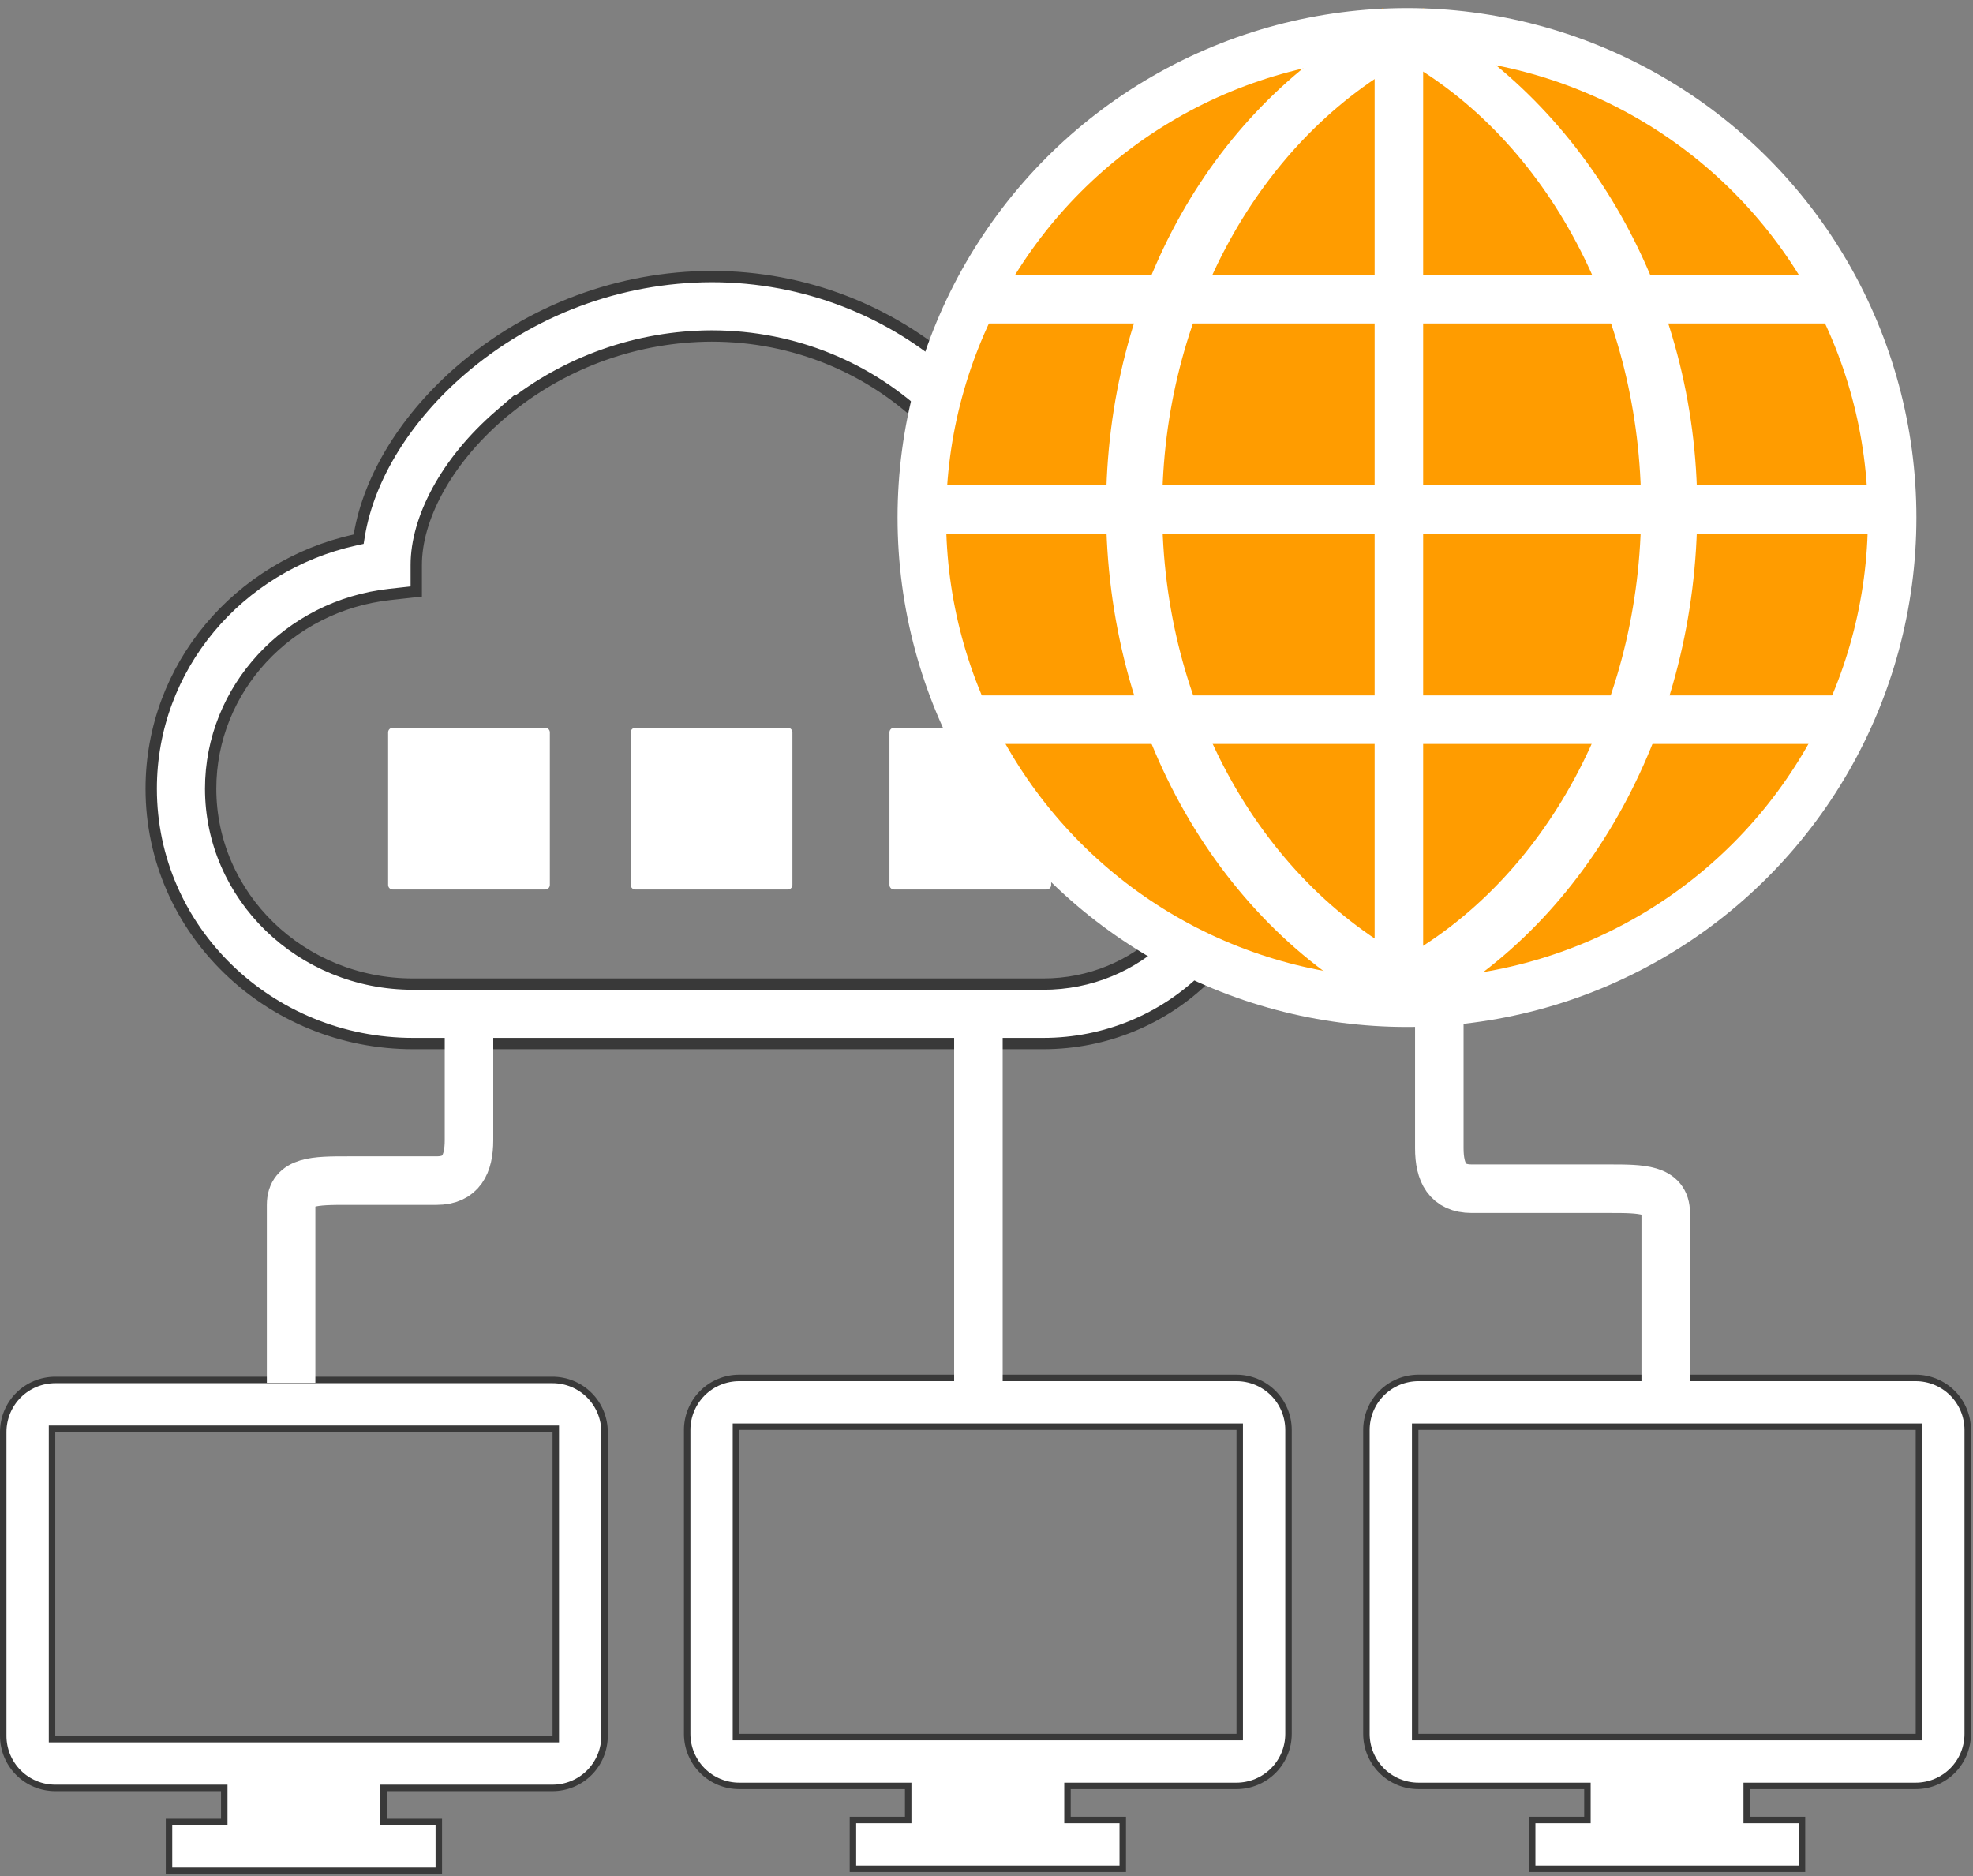 <svg width="122" height="116" viewBox="0 0 122 116" fill="none" xmlns="http://www.w3.org/2000/svg">
<rect x="0" y="0" width="122" height="116" fill="#808080" stroke="none"/>
<path d="M108.208 112.533H111.425V115.55H94.742V112.533H97.958H98.158V112.333V110.625V110.425H97.958H87.708C86.855 110.425 86.037 110.086 85.434 109.483C84.831 108.88 84.492 108.061 84.492 107.208V88.417C84.492 87.564 84.831 86.745 85.434 86.142C86.037 85.539 86.855 85.2 87.708 85.2H118.458C119.311 85.2 120.13 85.539 120.733 86.142C121.336 86.745 121.675 87.564 121.675 88.417V107.208C121.675 108.061 121.336 108.88 120.733 109.483C120.13 110.086 119.311 110.425 118.458 110.425H108.208H108.008V110.625V112.333V112.533H108.208ZM87.708 88.217H87.508V88.417V107.208V107.408H87.708H118.458H118.658V107.208V88.417V88.217H118.458H87.708Z" fill="white" stroke="#393939" stroke-width="0.4"/>
<path d="M103 86V75C103 73.5 101.5 73.5 99.5 73.5C97.9 73.5 92.167 73.5 91 73.5C89.5 73.5 89 72.5 89 71C89 69.8 89 64.833 89 63" stroke="white" stroke-width="3"/>
<path d="M28.505 22.886L28.505 22.886C32.814 19.17 38.31 17.118 44.001 17.1C55.596 17.1 65.207 25.72 66.253 36.816L66.279 37.091L66.552 37.13C73.356 38.091 78.65 43.785 78.65 50.757C78.65 58.41 72.264 64.525 64.506 64.525H25.542C16.655 64.525 9.35 57.523 9.35 48.766C9.35 41.228 14.764 34.974 21.947 33.389L22.178 33.338L22.216 33.104C22.825 29.43 25.198 25.736 28.505 22.886ZM25.739 34.928V36.575L24.104 36.755C17.824 37.442 13.025 42.602 13.025 48.766C13.025 55.387 18.573 60.85 25.542 60.85H64.506C70.346 60.85 74.975 56.275 74.975 50.757C74.975 45.234 70.346 40.659 64.506 40.659H62.668V38.822C62.668 38.822 62.668 38.822 62.668 38.822C62.672 28.906 54.368 20.775 44 20.775L43.999 20.775C39.441 20.793 35.031 22.354 31.483 25.192V25.169L30.904 25.668C27.544 28.567 25.739 32.099 25.739 34.928Z" fill="white" stroke="#393939" stroke-width="0.7"/>
<path d="M24 45.283C24 45.127 24.127 45 24.283 45H33.717C33.873 45 34 45.127 34 45.283V54.717C34 54.873 33.873 55 33.717 55H24.283C24.127 55 24 54.873 24 54.717V45.283Z" fill="white"/>
<path d="M39 45.283C39 45.127 39.127 45 39.283 45H48.717C48.873 45 49 45.127 49 45.283V54.717C49 54.873 48.873 55 48.717 55H39.283C39.127 55 39 54.873 39 54.717V45.283Z" fill="white"/>
<path d="M55 45.283C55 45.127 55.127 45 55.283 45H64.717C64.873 45 65 45.127 65 45.283V54.717C65 54.873 64.873 55 64.717 55H55.283C55.127 55 55 54.873 55 54.717V45.283Z" fill="white"/>
<circle cx="87" cy="31" r="30" fill="#FF9C00"/>
<path d="M87.854 59.462L86.151 62.942C75.243 57.499 68.193 45.171 68.193 31.456C68.193 18.053 74.86 6.33 85.431 0.762L87.343 3.712C78.04 8.656 72.063 19.521 72.063 31.456C72.063 43.676 78.248 54.654 87.854 59.462Z" fill="white" stroke="#FF9C00" stroke-width="0.4"/>
<path d="M105.149 31.457V31.457C105.154 44.876 98.463 57.091 88.131 62.663L86.316 59.246C95.425 54.317 101.28 43.429 101.28 31.457C101.28 19.623 95.521 8.786 86.571 3.804L88.086 0.775C98.242 6.406 105.149 18.208 105.149 31.457Z" fill="white" stroke="#FF9C00" stroke-width="0.4"/>
<line x1="60" y1="18.5" x2="114" y2="18.5" stroke="white" stroke-width="3"/>
<line x1="60" y1="44.5" x2="114" y2="44.5" stroke="white" stroke-width="3"/>
<line x1="58" y1="31.5" x2="117" y2="31.5" stroke="white" stroke-width="3"/>
<line x1="86.5" y1="3" x2="86.5" y2="62" stroke="white" stroke-width="3"/>
<circle cx="87" cy="32" r="30" stroke="white" stroke-width="3"/>
<path d="M23.917 112.658H27.133V115.675H10.45V112.658H13.667H13.867V112.458V110.75V110.55H13.667H3.417C2.564 110.55 1.745 110.211 1.142 109.608C0.539 109.005 0.2 108.186 0.2 107.333V88.542C0.2 87.689 0.539 86.87 1.142 86.267C1.745 85.664 2.564 85.325 3.417 85.325H34.167C35.02 85.325 35.838 85.664 36.441 86.267C37.044 86.87 37.383 87.689 37.383 88.542V107.333C37.383 108.186 37.044 109.005 36.441 109.608C35.838 110.211 35.02 110.55 34.167 110.55H23.917H23.717V110.75V112.458V112.658H23.917ZM3.417 88.342H3.217V88.542V107.333V107.533H3.417H34.167H34.367V107.333V88.542V88.342H34.167H3.417Z" fill="white" stroke="#393939" stroke-width="0.4"/>
<path d="M18 85.5V74.5C18 73 19.5 73 21.5 73C23.1 73 25.833 73 27 73C28.5 73 29 72 29 70.5C29 69.3 29 65.333 29 63.5" stroke="white" stroke-width="3"/>
<path d="M66.208 112.533H69.425V115.55H52.742V112.533H55.958H56.158V112.333V110.625V110.425H55.958H45.708C44.855 110.425 44.037 110.086 43.434 109.483C42.831 108.88 42.492 108.061 42.492 107.208V88.417C42.492 87.564 42.831 86.745 43.434 86.142C44.037 85.539 44.855 85.2 45.708 85.2H76.458C77.311 85.2 78.13 85.539 78.733 86.142C79.336 86.745 79.675 87.564 79.675 88.417V107.208C79.675 108.061 79.336 108.88 78.733 109.483C78.13 110.086 77.311 110.425 76.458 110.425H66.208H66.008V110.625V112.333V112.533H66.208ZM45.708 88.217H45.508V88.417V107.208V107.408H45.708H76.458H76.658V107.208V88.417V88.217H76.458H45.708Z" fill="white" stroke="#393939" stroke-width="0.4"/>
<line x1="60.5" y1="64" x2="60.5" y2="86" stroke="white" stroke-width="3"/>
</svg>
